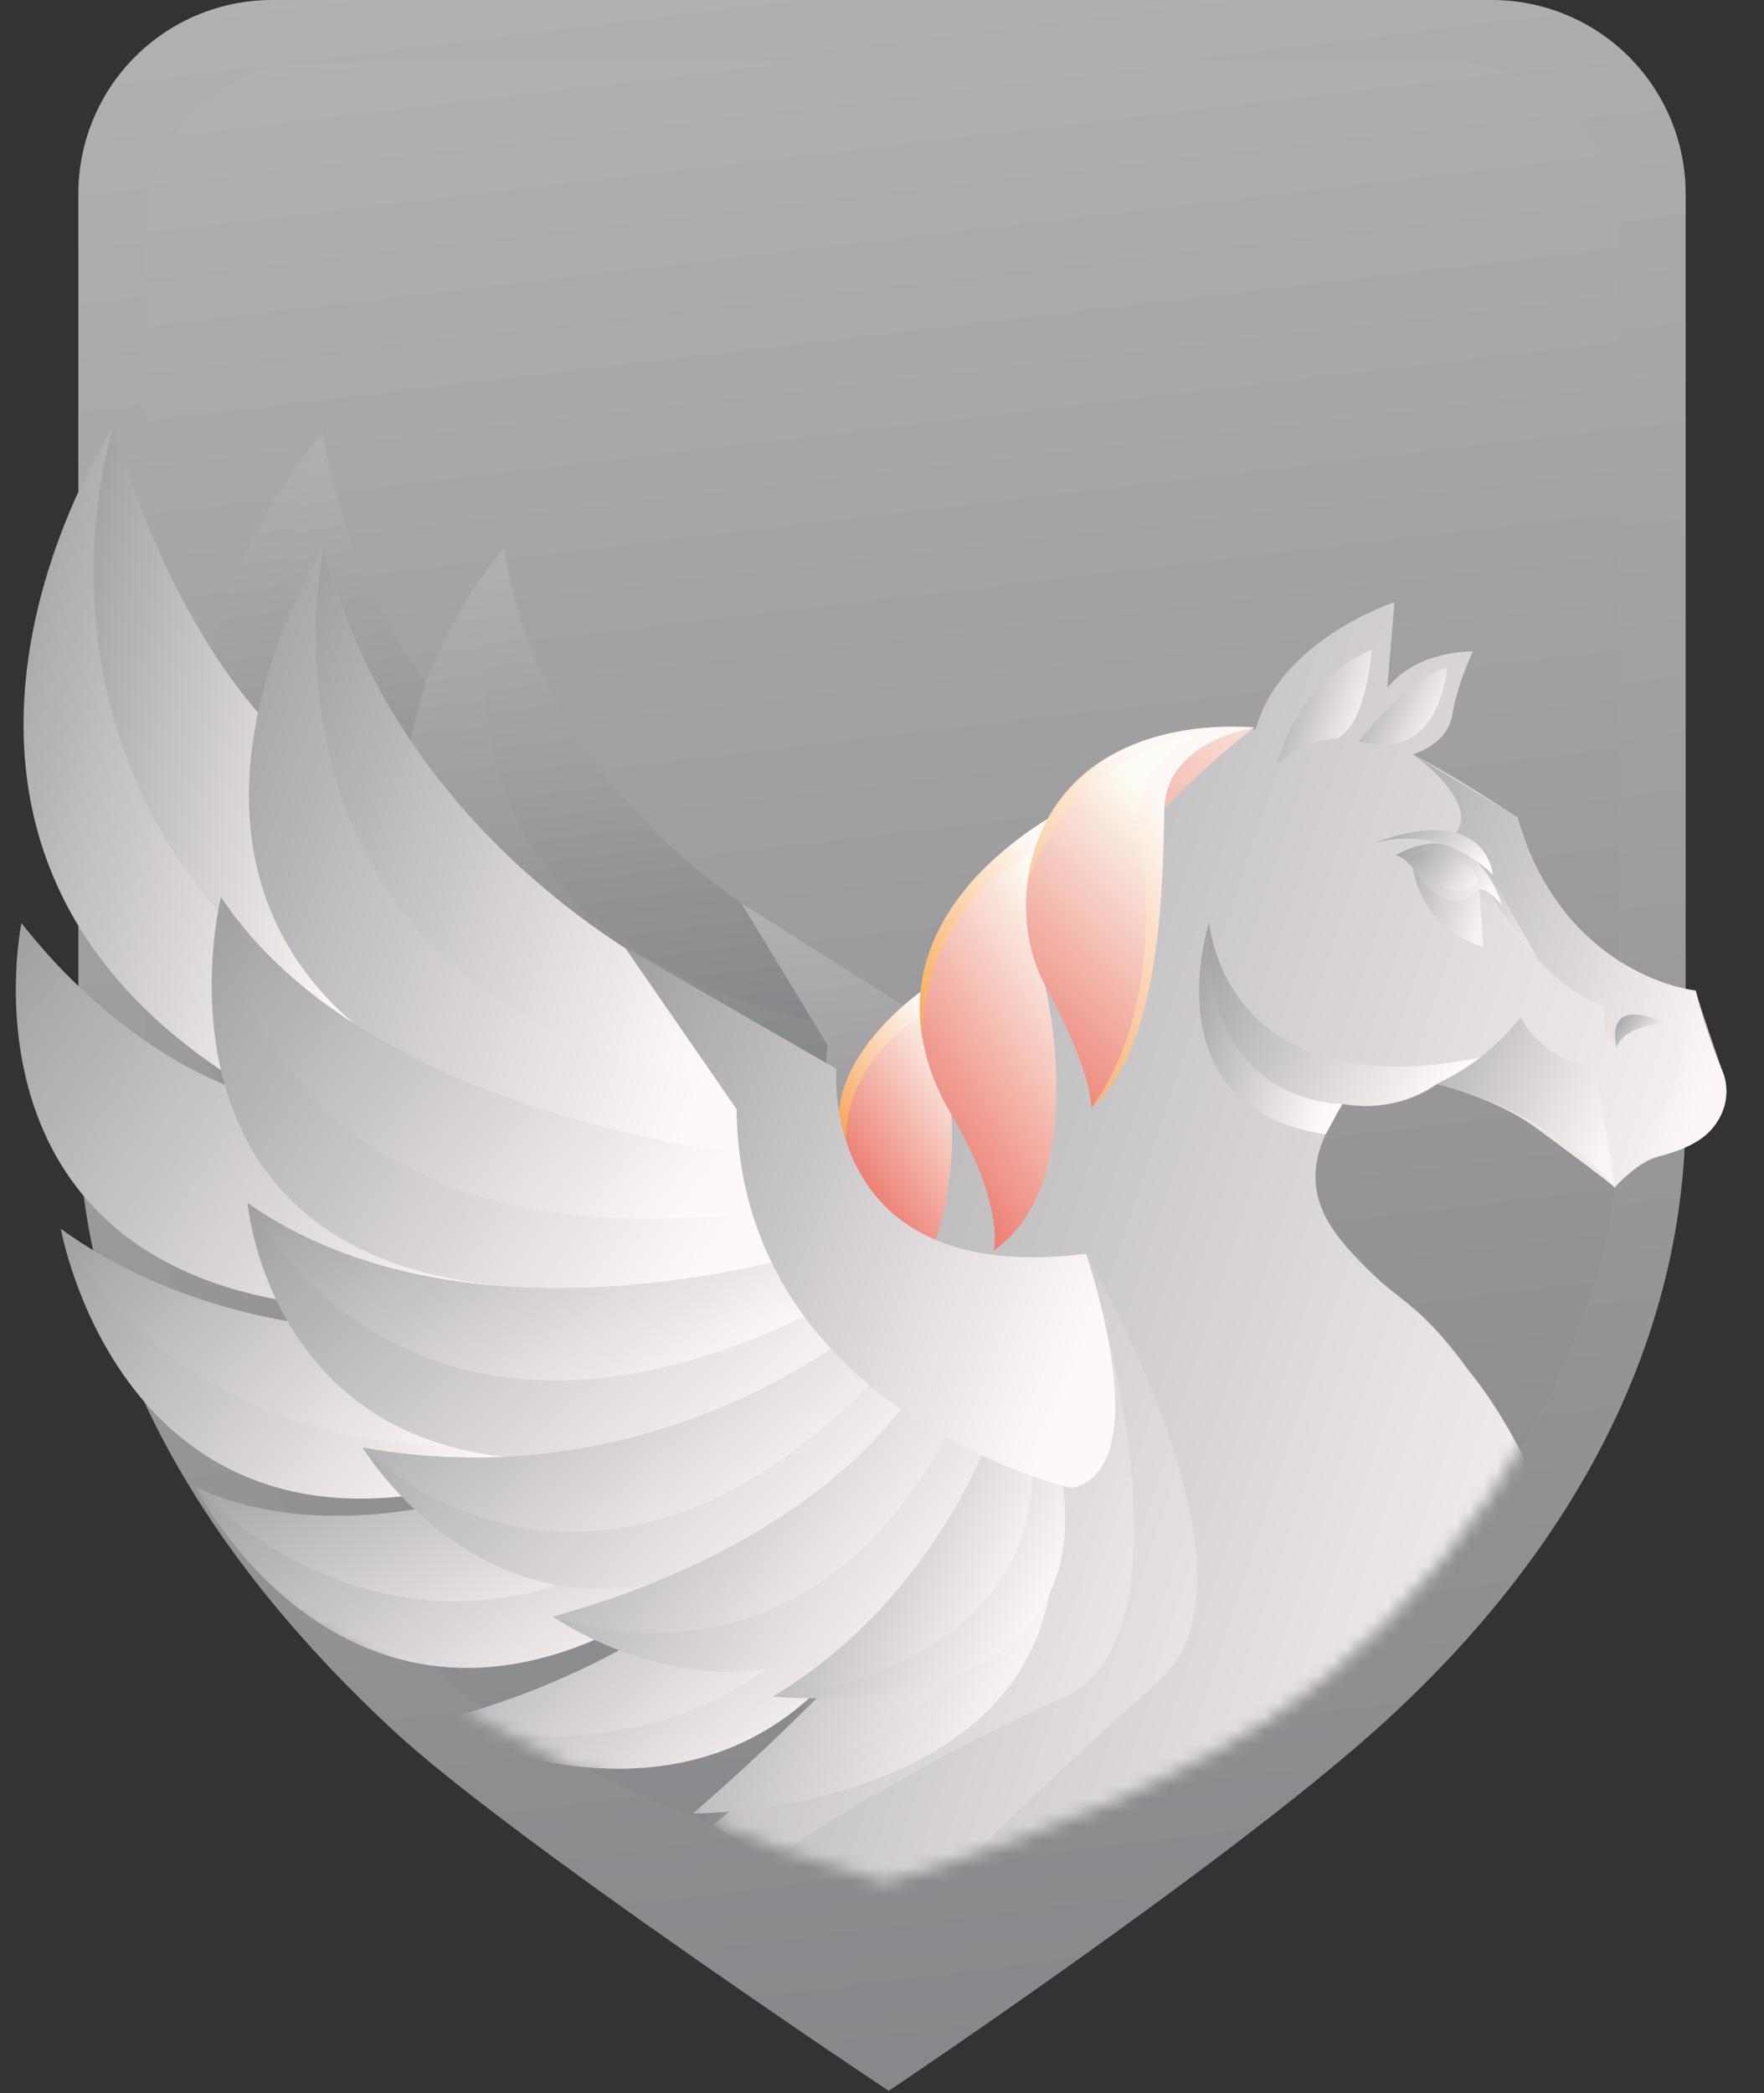 <svg width="129" height="153" viewBox="0 0 129 153" fill="none" xmlns="http://www.w3.org/2000/svg">
<rect x="0" y="0" width="129" height="153" fill="#333333" stroke="none"/>
<path d="M19.893 0C16.136 0 12.534 1.492 9.877 4.149C7.221 6.805 5.729 10.408 5.729 14.165V81.313C5.729 99.154 15.743 114.445 28.845 126.567C37.455 134.534 64.99 152.838 64.99 152.838C64.99 152.838 89.351 136.509 100.589 126.467C113.943 114.532 123.271 99.122 123.271 81.213V14.165C123.271 10.408 121.779 6.805 119.123 4.149C116.466 1.492 112.864 0 109.107 0H19.893Z" fill="url(#paint0_linear_545_1717)"/>
<path d="M64.741 137.638C62.6 137.028 60.405 136.342 58.193 135.591C44.654 130.907 38.302 126.965 34.291 124.063C28.929 119.884 24.235 114.911 20.372 109.316C16.483 103.746 13.545 97.569 11.679 91.037L11.64 90.898C10.961 87.855 10.616 84.746 10.612 81.629V16.997C10.612 13.682 11.929 10.504 14.273 8.16C16.617 5.816 19.796 4.499 23.11 4.499H105.892C109.207 4.499 112.386 5.816 114.729 8.16C117.073 10.504 118.39 13.682 118.39 16.997V81.509C118.389 84.939 118.005 88.358 117.245 91.703C113.912 103.551 106.658 114.596 96.774 122.82C91.627 127.031 85.391 129.978 80.525 132.078C75.383 134.253 70.112 136.11 64.741 137.638Z" fill="url(#paint1_linear_545_1717)"/>
<path d="M32.728 51.651C32.728 51.651 26.292 45.852 23.553 31.677C23.553 31.677 2.39 55.203 26.849 72.21L37.875 69.201L32.728 51.651Z" fill="url(#paint2_linear_545_1717)"/>
<path d="M32.729 51.651C32.729 51.651 26.292 45.852 23.553 31.677C23.553 31.677 12.379 53.927 35.709 69.918L37.865 69.201L32.729 51.651Z" fill="url(#paint3_linear_545_1717)"/>
<path d="M28.605 73.508C28.605 73.508 20.311 71.228 13.598 61.661C13.598 61.661 6.317 81.838 30.093 86.332L48.816 87.277L28.605 73.508Z" fill="url(#paint4_linear_545_1717)"/>
<path d="M28.605 73.508C28.605 73.508 20.311 71.228 13.598 61.661C13.598 61.661 11.724 77.439 38.141 84.695L48.816 87.277L28.605 73.508Z" fill="url(#paint5_linear_545_1717)"/>
<path d="M30.056 87.567C30.056 87.567 20.977 86.144 13.957 80.554C13.957 80.554 15.305 100.243 36.91 98.408L46.083 96.644L30.056 87.567Z" fill="url(#paint6_linear_545_1717)"/>
<path d="M30.056 87.567C30.056 87.567 20.977 86.144 13.957 80.554C13.957 80.554 18.642 93.405 37.504 95.57L46.083 96.646L30.056 87.567Z" fill="url(#paint7_linear_545_1717)"/>
<path d="M38.388 99.051C38.388 99.051 28.543 100.898 21.11 96.975C21.11 96.975 28.717 115.321 49.351 107.366C69.985 99.41 52.384 103.074 52.384 103.074L38.388 99.051Z" fill="url(#paint8_linear_545_1717)"/>
<path d="M38.388 99.051C38.388 99.051 28.543 100.898 21.11 96.975C21.11 96.975 32.256 110.565 50.237 102.902C70.517 94.258 51.343 101.137 51.343 101.137L38.388 99.051Z" fill="url(#paint9_linear_545_1717)"/>
<path d="M50.247 108.217C45.426 110.344 40.331 111.787 35.11 112.502C35.11 112.502 49.912 121.211 61.895 112.13C73.877 103.049 62.365 108.111 62.365 108.111L50.247 108.217Z" fill="url(#paint10_linear_545_1717)"/>
<path d="M50.247 108.217C45.426 110.344 40.331 111.787 35.11 112.503C35.11 112.503 50.857 117.851 62.108 108.111C73.359 98.371 61.167 106.8 61.167 106.8L50.247 108.217Z" fill="url(#paint11_linear_545_1717)"/>
<path d="M62.704 111.918C59.888 114.797 56.766 117.361 53.395 119.564C53.395 119.564 82.35 121.45 78.454 98.353L62.704 111.918Z" fill="url(#paint12_linear_545_1717)"/>
<path d="M62.704 111.918C59.888 114.797 56.766 117.361 53.395 119.564C53.395 119.564 78.49 115.757 78.454 98.353L62.704 111.918Z" fill="url(#paint13_linear_545_1717)"/>
<path d="M57.773 68.288C57.773 68.288 39.625 58.805 36.859 40.057C36.859 40.057 9.651 71.032 61.963 79.98L57.773 68.288Z" fill="url(#paint14_linear_545_1717)"/>
<path d="M57.774 68.288C57.774 68.288 39.626 58.805 36.859 40.057C36.859 40.057 26.343 68.517 62.371 75.267L57.774 68.288Z" fill="url(#paint15_linear_545_1717)"/>
<path d="M61.973 79.411C61.973 79.411 35.728 75.551 27.272 61.002C27.272 61.002 14.678 92.035 63.453 85.91L61.973 79.411Z" fill="url(#paint16_linear_545_1717)"/>
<path d="M61.973 79.411C61.973 79.411 35.728 75.551 27.272 61.002C27.272 61.002 25.704 84.779 62.826 82.723L61.973 79.411Z" fill="url(#paint17_linear_545_1717)"/>
<path d="M63.61 85.626C63.61 85.626 40.412 90.294 26.767 79.85C26.767 79.85 25.982 106.975 69.146 93.031L63.61 85.626Z" fill="url(#paint18_linear_545_1717)"/>
<path d="M63.61 85.626C63.61 85.626 40.412 90.294 26.767 79.85C26.767 79.85 35.165 100.327 65.737 88.608L63.61 85.626Z" fill="url(#paint19_linear_545_1717)"/>
<path d="M67.135 90.39C67.135 90.39 52.11 99.937 32.707 95.358C32.707 95.358 44.156 117.472 70.684 95.291L67.135 90.39Z" fill="url(#paint20_linear_545_1717)"/>
<path d="M67.135 90.39C67.135 90.39 52.11 99.937 32.707 95.358C32.707 95.358 46.234 110.716 68.521 93.046L67.135 90.39Z" fill="url(#paint21_linear_545_1717)"/>
<path d="M70.14 94.709C70.14 94.709 63.347 103.237 44.289 106.603C44.289 106.603 62.635 120.615 75.582 97.585L70.14 94.709Z" fill="url(#paint22_linear_545_1717)"/>
<path d="M70.14 94.709C70.14 94.709 63.347 103.237 44.289 106.603C44.289 106.603 60.783 113.904 72.894 96.434L70.14 94.709Z" fill="url(#paint23_linear_545_1717)"/>
<path d="M75.259 97.389C75.259 97.389 70.26 107.337 58.562 112.514C58.562 112.514 81.642 116.524 79.619 99.203L75.259 97.389Z" fill="url(#paint24_linear_545_1717)"/>
<path d="M75.259 97.389C75.259 97.389 70.26 107.337 58.562 112.514C58.562 112.514 77.543 112.667 77.97 98.142L75.259 97.389Z" fill="url(#paint25_linear_545_1717)"/>
<path d="M80.282 101.142C80.282 101.142 58.499 95.007 60.516 76.394L54.219 66.031L67.476 74.408C67.476 74.408 64.567 87.699 82.95 86.906C82.95 86.906 86.338 100.234 80.282 101.142Z" fill="url(#paint26_linear_545_1717)"/>
<path d="M54.219 66.031L67.476 74.408C67.476 74.408 64.626 87.659 82.95 86.906C82.95 86.906 86.218 100.589 80.282 101.142C80.282 101.142 85.007 99.516 80.756 90.18C80.756 90.18 65.292 89.477 65.339 75.457L54.219 66.031Z" fill="url(#paint27_linear_545_1717)"/>
<mask id="mask0_545_1717" style="mask-type:luminance" maskUnits="userSpaceOnUse" x="0" y="0" width="129" height="138">
<path d="M0 0.666V106.483L42.858 129.825L43.505 129.584C47.177 131.407 51.912 133.418 58.193 135.591C60.404 136.341 62.6 137.028 64.741 137.637C70.111 136.114 75.383 134.261 80.525 132.089C85.391 129.989 91.627 127.043 96.773 122.832C103.02 117.632 108.232 111.304 112.14 104.178L129 103.948V0.666H0Z" fill="white"/>
</mask>
<g mask="url(#mask0_545_1717)">
<path d="M52.163 133.378C63.29 125.051 62.267 115.07 65.651 91.662C65.682 91.449 65.713 91.231 65.747 91.011C65.877 90.158 66.031 89.274 66.207 88.359C66.787 85.273 67.53 82.22 68.435 79.213C68.562 78.798 68.689 78.388 68.827 77.984C70.652 72.344 72.834 67.986 75.118 64.635C75.645 63.851 76.18 63.133 76.716 62.459C79.617 58.812 82.582 56.617 85.111 55.295C86.861 54.352 88.757 53.709 90.719 53.392H90.739C91.09 53.341 91.362 53.317 91.549 53.305C91.735 53.294 91.831 53.296 91.831 53.296C93.629 46.746 101.975 44.02 101.975 44.02L101.453 50.28C103.655 47.498 107.713 47.614 107.713 47.614C107.713 47.614 106.552 50.049 106.205 52.253C105.882 54.305 103.641 55.048 103.341 55.14H103.316L103.435 55.201L103.668 55.321C105.972 56.536 109.109 58.544 110.387 59.377L110.944 59.74L110.965 59.755C111.15 60.385 111.358 60.981 111.567 61.549C111.567 61.549 111.567 61.567 111.567 61.577C115.28 71.257 123.546 72.373 123.997 72.426H124.016C124.016 72.426 124.036 72.514 124.077 72.679C124.532 74.514 125.129 76.312 125.863 78.055L125.94 78.235C126.337 79.15 126.36 80.185 126.004 81.117C125.862 81.499 125.674 81.861 125.444 82.197C124.489 83.589 122.764 84.13 121.152 84.583C119.66 85.002 118.082 86.804 118.082 86.804C118.062 86.689 113.526 83.314 112.236 82.379C109.295 80.239 105.096 79.243 105.096 79.243C101.792 81.562 98.199 80.693 98.199 80.693C98.095 80.844 98.003 80.995 97.899 81.144C97.532 81.707 97.21 82.297 96.934 82.909C94.913 87.418 97.356 90.239 100.626 93.364C102.437 95.097 104.102 95.609 107.452 100.251C107.452 100.251 117.561 112.04 114.737 127.306L65.196 141.766L52.163 133.378Z" fill="url(#paint28_linear_545_1717)"/>
<path opacity="0.7" d="M103.965 62.265L108.291 64.043C108.291 64.043 112.155 71.926 117.333 73.549C117.333 73.549 117.023 75.404 118.26 76.639C118.26 76.639 119.497 72.698 122.279 75.404C125.061 78.109 118.074 86.126 118.074 86.126C118.074 86.126 119.364 84.869 121.121 84.542C122.819 84.224 127.457 82.668 125.912 78.186C124.367 73.704 123.979 72.389 123.979 72.389C123.979 72.389 114.475 71.54 110.918 59.716L103.272 55.097C103.272 55.097 110.842 60.41 103.965 62.265Z" fill="url(#paint29_linear_545_1717)"/>
<path d="M118.217 76.562C118.217 76.562 117.098 72.659 121.811 74.784C121.815 74.784 118.805 74.9 118.217 76.562Z" fill="url(#paint30_linear_545_1717)"/>
<path opacity="0.7" d="M103.192 62.157C103.192 62.157 102.976 67.462 108.485 69.24L108.107 64.168L103.192 62.157Z" fill="url(#paint31_linear_545_1717)"/>
<path opacity="0.5" d="M103.153 62.051C103.153 62.051 107.307 61.624 108.715 63.655C109.76 65.164 112.465 70.124 112.465 70.124L108.099 65.141C108.099 65.141 104.658 66.341 103.153 62.051Z" fill="url(#paint32_linear_545_1717)"/>
<path d="M99.355 54.199C99.355 54.199 103.325 49.187 105.825 48.81C105.819 48.81 105.354 55.909 99.355 54.199Z" fill="url(#paint33_linear_545_1717)"/>
<path d="M93.329 55.967C93.329 55.967 94.748 49.794 100.312 47.477C100.312 47.477 99.965 52.895 97.763 53.997C97.761 53.997 95.791 53.852 93.329 55.967Z" fill="url(#paint34_linear_545_1717)"/>
<path opacity="0.7" d="M105.064 79.21C105.064 79.21 108.225 78.08 111.209 74.369C111.746 75.349 112.507 76.188 113.431 76.818C114.354 77.447 115.413 77.85 116.522 77.992C116.522 77.992 117.157 80.345 118.09 86.814C118.084 86.812 114.432 81.764 105.064 79.21Z" fill="url(#paint35_linear_545_1717)"/>
<path d="M98.871 80.766C94.782 80.297 87.62 80.948 88.43 67.385C88.43 67.385 89.357 81.122 108.282 77.296C108.282 77.296 106.147 78.764 105.065 79.209C103.255 80.457 101.056 81.01 98.871 80.766Z" fill="url(#paint36_linear_545_1717)"/>
<path d="M98.152 80.693C98.152 80.693 87.689 80.879 88.43 67.385C88.43 67.385 83.968 81.007 96.95 82.918L98.152 80.693Z" fill="url(#paint37_linear_545_1717)"/>
<path d="M91.718 53.169C91.718 53.169 79.822 53.315 77.014 60.115C77.014 60.115 67.294 65.438 67.618 72.31C67.618 72.31 59.707 77.905 63.469 85.445C67.231 92.986 66.243 95.383 66.243 95.383C66.243 95.383 68.225 91.509 68.5 89.092C68.821 86.388 69.01 82.399 69.572 81.169C69.572 81.169 73.689 87.959 72.68 91.409C72.68 91.409 76.55 88.516 76.483 83.84C76.412 78.939 75.679 74.059 76.463 71.72C76.463 71.72 80.21 77.819 79.926 80.711C79.926 80.711 84.239 76.986 85.133 59.157C85.133 59.161 87.566 56.416 91.718 53.169Z" fill="url(#paint38_linear_545_1717)"/>
<path d="M66.239 95.393C66.239 95.393 66.812 91.913 62.581 85.742C58.35 79.57 66.045 73.324 67.614 72.31L69.552 81.419C69.552 81.419 70.411 88.794 66.239 95.393Z" fill="url(#paint39_linear_545_1717)"/>
<path opacity="0.7" d="M67.602 72.296C67.602 72.296 58.78 78.233 62.062 84.875C62.062 84.875 60.233 78.631 68.022 73.777L67.602 72.296Z" fill="url(#paint40_linear_545_1717)"/>
<path d="M72.679 91.409C72.679 91.409 73.489 88.027 69.543 81.41C65.596 74.793 66.069 66.434 76.79 59.748L76.43 72.035C76.43 72.035 79.865 86.412 72.679 91.409Z" fill="url(#paint41_linear_545_1717)"/>
<path opacity="0.7" d="M76.694 59.828C76.694 59.828 65.676 65.827 67.441 75.808C67.441 75.808 66.996 67.046 75.657 62.166L76.694 59.828Z" fill="url(#paint42_linear_545_1717)"/>
<path d="M79.768 81.003C79.768 81.003 80.107 78.805 76.435 72.043C72.763 65.282 75.755 52.293 91.727 53.17C91.727 53.17 85.234 54.15 85.142 59.157C85.05 64.164 84.968 76.594 79.768 81.003Z" fill="url(#paint43_linear_545_1717)"/>
<path opacity="0.7" d="M91.6 53.189L91.717 53.169C91.385 53.139 91.052 53.128 90.719 53.136C87.422 52.971 76.625 53.638 75.11 64.577C75.11 64.577 77.645 55.538 88.065 53.565C84.267 54.716 82.83 58.092 83.32 61.103C85.477 74.378 79.768 81.003 79.768 81.003C85.106 76.413 84.991 64.197 85.132 59.16C85.261 54.618 90.506 53.398 91.541 53.203H91.668L91.6 53.189Z" fill="url(#paint44_linear_545_1717)"/>
<path d="M109.836 66.168C109.836 66.168 107.895 59.292 102.069 62.508C102.069 62.508 102.761 62.611 103.665 63.896C104.547 65.15 106.104 66.776 108.095 65.088C108.219 64.98 108.611 64.768 109.836 66.168Z" fill="url(#paint45_linear_545_1717)"/>
<path d="M109.174 63.945C109.174 63.945 108.768 58.538 100.412 61.65C100.412 61.65 105.082 59.969 109.174 63.945Z" fill="url(#paint46_linear_545_1717)"/>
<path opacity="0.5" d="M103.192 62.714C103.192 62.714 106.11 66.66 108.119 64.517C107.709 62.506 104.494 61.659 103.192 62.714Z" fill="url(#paint47_linear_545_1717)"/>
<mask id="mask1_545_1717" style="mask-type:luminance" maskUnits="userSpaceOnUse" x="52" y="44" width="75" height="98">
<path d="M52.163 133.378C63.29 125.051 62.267 115.07 65.651 91.662C65.682 91.449 65.713 91.231 65.747 91.011C65.877 90.158 66.031 89.274 66.207 88.359C66.787 85.273 67.53 82.22 68.435 79.213C68.562 78.798 68.689 78.388 68.827 77.984C70.652 72.344 72.834 67.986 75.118 64.635C75.645 63.851 76.18 63.133 76.716 62.459C79.617 58.812 82.582 56.617 85.111 55.295C86.861 54.352 88.757 53.709 90.719 53.392H90.739C91.09 53.341 91.362 53.317 91.549 53.305C91.735 53.294 91.831 53.296 91.831 53.296C93.629 46.746 101.975 44.02 101.975 44.02L101.453 50.28C103.655 47.498 107.713 47.614 107.713 47.614C107.713 47.614 106.552 50.049 106.205 52.253C105.882 54.305 103.641 55.048 103.341 55.14H103.316L103.435 55.201L103.668 55.321C105.972 56.536 109.109 58.544 110.387 59.377L110.944 59.74L110.965 59.755C111.15 60.385 111.358 60.981 111.567 61.549C111.567 61.549 111.567 61.567 111.567 61.577C115.28 71.257 123.546 72.373 123.997 72.426H124.016C124.016 72.426 124.036 72.514 124.077 72.679C124.532 74.514 125.129 76.312 125.863 78.055L125.94 78.235C126.337 79.15 126.36 80.185 126.004 81.117C125.862 81.499 125.674 81.861 125.444 82.197C124.489 83.589 122.764 84.13 121.152 84.583C119.66 85.002 118.082 86.804 118.082 86.804C118.062 86.689 113.526 83.314 112.236 82.379C109.295 80.239 105.096 79.243 105.096 79.243C101.792 81.562 98.199 80.693 98.199 80.693C98.095 80.844 98.003 80.995 97.899 81.144C97.532 81.707 97.21 82.297 96.934 82.909C94.913 87.418 97.356 90.239 100.626 93.364C102.437 95.097 104.102 95.609 107.452 100.251C107.452 100.251 117.561 112.04 114.737 127.306L65.196 141.766L52.163 133.378Z" fill="white"/>
</mask>
<g mask="url(#mask1_545_1717)">
<g style="mix-blend-mode:multiply" opacity="0.35">
<path d="M79.421 91.676C79.421 91.676 93.329 115.304 84.756 122.875C72.222 133.937 63.075 143.941 63.075 143.941L47.956 133.486L62.812 97.111L79.421 91.676Z" fill="url(#paint48_linear_545_1717)"/>
</g>
<g style="mix-blend-mode:multiply" opacity="0.35">
<path d="M79.422 91.676C79.422 91.676 88.367 119.358 77.734 124.085C62.458 130.872 49.877 140.439 49.877 140.439L36.073 120.972L72.895 95.207L79.422 91.676Z" fill="url(#paint49_linear_545_1717)"/>
</g>
</g>
<path d="M20.781 54.062C20.781 54.062 13.108 47.724 8.295 31.162C8.295 31.162 -11.31 60.765 17.19 78.9L28.623 74.418L20.781 54.062Z" fill="url(#paint50_linear_545_1717)"/>
<path d="M20.781 54.062C20.781 54.062 13.108 47.724 8.295 31.162C8.295 31.162 -0.751 58.434 26.4 75.455L28.623 74.418L20.781 54.062Z" fill="url(#paint51_linear_545_1717)"/>
<path d="M19.24 80.283C19.24 80.283 10.04 78.266 1.568 67.487C1.568 67.487 -3.576 91.993 22.528 95.35L42.739 94.926L19.24 80.283Z" fill="url(#paint52_linear_545_1717)"/>
<path d="M19.24 80.283C19.24 80.283 10.04 78.266 1.568 67.487C1.568 67.487 1.643 86.329 30.948 92.748L42.739 94.926L19.24 80.283Z" fill="url(#paint53_linear_545_1717)"/>
<path d="M22.656 96.814C22.656 96.814 12.728 95.877 4.457 89.837C4.457 89.837 8.505 113.045 31.445 109.093L41.051 106.248L22.656 96.814Z" fill="url(#paint54_linear_545_1717)"/>
<path d="M22.656 96.814C22.656 96.814 12.728 95.877 4.457 89.837C4.457 89.837 11.181 104.67 31.707 105.68L41.055 106.248L22.656 96.814Z" fill="url(#paint55_linear_545_1717)"/>
<path d="M33.113 109.74C33.113 109.74 22.795 112.736 14.302 108.705C14.302 108.705 24.888 129.808 45.975 118.682C67.062 107.556 48.661 113.342 48.661 113.342L33.113 109.74Z" fill="url(#paint56_linear_545_1717)"/>
<path d="M33.113 109.74C33.113 109.74 22.795 112.736 14.302 108.705C14.302 108.705 28.056 123.881 46.336 113.322C66.953 101.414 47.287 111.132 47.287 111.132L33.113 109.74Z" fill="url(#paint57_linear_545_1717)"/>
<path d="M47.051 119.609C47.051 119.609 40.406 123.867 31.379 125.932C31.379 125.932 48.412 135.028 60.067 123.287C71.722 111.546 60.042 118.488 60.042 118.488L47.051 119.609Z" fill="url(#paint58_linear_545_1717)"/>
<path d="M47.051 119.609C47.051 119.609 40.406 123.867 31.379 125.931C31.379 125.931 48.981 130.97 59.767 118.507C70.554 106.044 58.573 117.031 58.573 117.031L47.051 119.609Z" fill="url(#paint59_linear_545_1717)"/>
<path d="M60.905 122.969C60.905 122.969 55.909 128.102 50.667 132.564C50.667 132.564 83.244 132.644 76.01 105.607L60.905 122.969Z" fill="url(#paint60_linear_545_1717)"/>
<path d="M60.905 122.969C60.905 122.969 55.909 128.102 50.667 132.564C50.667 132.564 78.353 126.218 76.01 105.607L60.905 122.969Z" fill="url(#paint61_linear_545_1717)"/>
<path d="M49.845 71.695C49.845 71.695 29.119 61.961 23.675 39.986C23.675 39.986 -1.419 78.917 55.888 85.206L49.845 71.695Z" fill="url(#paint62_linear_545_1717)"/>
<path d="M49.846 71.695C49.846 71.695 29.119 61.961 23.675 39.986C23.675 39.986 16.154 74.563 55.702 79.588L49.846 71.695Z" fill="url(#paint63_linear_545_1717)"/>
<path d="M55.821 84.526C55.821 84.526 27.152 82.117 16.156 65.58C16.156 65.58 6.746 103.372 58.267 92.102L55.821 84.526Z" fill="url(#paint64_linear_545_1717)"/>
<path d="M55.821 84.526C55.821 84.526 27.153 82.117 16.156 65.58C16.156 65.58 17.623 93.872 57.173 88.379L55.821 84.526Z" fill="url(#paint65_linear_545_1717)"/>
<path d="M58.401 91.752C58.401 91.752 34.128 99.19 18.107 87.947C18.107 87.947 20.842 120.138 65.319 100.065L58.401 91.752Z" fill="url(#paint66_linear_545_1717)"/>
<path d="M58.401 91.752C58.401 91.752 34.128 99.19 18.107 87.947C18.107 87.947 29.823 111.508 61.075 95.108L58.401 91.752Z" fill="url(#paint67_linear_545_1717)"/>
<path d="M62.812 97.105C62.812 97.105 47.953 109.652 26.529 105.825C26.529 105.825 41.737 131.074 67.266 102.617L62.812 97.105Z" fill="url(#paint68_linear_545_1717)"/>
<path d="M62.812 97.105C62.812 97.105 47.953 109.652 26.529 105.825C26.529 105.825 43.074 122.903 64.651 100.139L62.812 97.105Z" fill="url(#paint69_linear_545_1717)"/>
<path d="M66.609 101.972C66.609 101.972 60.448 112.633 40.443 118.18C40.443 118.18 61.979 133.275 72.826 104.915L66.609 101.972Z" fill="url(#paint70_linear_545_1717)"/>
<path d="M66.609 101.972C66.609 101.972 60.448 112.633 40.443 118.18C40.443 118.18 59.105 125.469 69.791 103.78L66.609 101.972Z" fill="url(#paint71_linear_545_1717)"/>
<path d="M72.454 104.717C72.454 104.717 68.403 116.91 56.539 124.007C56.539 124.007 81.829 126.853 77.373 106.503L72.454 104.717Z" fill="url(#paint72_linear_545_1717)"/>
<path d="M72.454 104.717C72.454 104.717 68.403 116.91 56.539 124.007C56.539 124.007 76.928 122.622 75.459 105.382L72.454 104.717Z" fill="url(#paint73_linear_545_1717)"/>
<path d="M78.341 108.76C78.341 108.76 54.157 103.284 53.861 81.072L45.734 69.309L61.065 78.141C61.065 78.141 59.693 94.119 79.321 91.668C79.321 91.676 84.719 107.18 78.341 108.76Z" fill="url(#paint74_linear_545_1717)"/>
<path d="M45.734 69.316L61.065 78.148C61.065 78.148 59.76 94.075 79.321 91.676C79.321 91.676 84.634 107.611 78.341 108.756C78.341 108.756 83.193 106.442 77.398 95.734C77.398 95.734 60.714 96.173 58.911 79.564L45.734 69.316Z" fill="url(#paint75_linear_545_1717)"/>
<path d="M78.439 108.76C78.439 108.76 54.256 103.284 53.96 81.072L45.834 69.309L61.165 78.131C61.165 78.131 59.793 94.111 79.421 91.659C79.421 91.676 84.818 107.18 78.439 108.76Z" fill="url(#paint76_linear_545_1717)"/>
</g>
<defs>
<linearGradient id="paint0_linear_545_1717" x1="12.309" y1="180.814" x2="-17.784" y2="-63.399" gradientUnits="userSpaceOnUse">
<stop stop-color="#808285"/>
<stop offset="1" stop-color="#C6C1C1"/>
</linearGradient>
<linearGradient id="paint1_linear_545_1717" x1="16.646" y1="162.008" x2="-8.295" y2="-51.039" gradientUnits="userSpaceOnUse">
<stop stop-color="#808285"/>
<stop offset="1" stop-color="#C6C1C1"/>
</linearGradient>
<linearGradient id="paint2_linear_545_1717" x1="16.33" y1="79.63" x2="5.569" y2="15.691" gradientUnits="userSpaceOnUse">
<stop stop-color="#808285"/>
<stop offset="1" stop-color="#C6C1C1"/>
</linearGradient>
<linearGradient id="paint3_linear_545_1717" x1="21.829" y1="76.918" x2="9.171" y2="17.587" gradientUnits="userSpaceOnUse">
<stop stop-color="#808285"/>
<stop offset="1" stop-color="#C6C1C1"/>
</linearGradient>
<linearGradient id="paint4_linear_545_1717" x1="14.578" y1="91.966" x2="11.809" y2="50.599" gradientUnits="userSpaceOnUse">
<stop stop-color="#808285"/>
<stop offset="1" stop-color="#C6C1C1"/>
</linearGradient>
<linearGradient id="paint5_linear_545_1717" x1="15.542" y1="91.966" x2="12.694" y2="50.61" gradientUnits="userSpaceOnUse">
<stop stop-color="#808285"/>
<stop offset="1" stop-color="#C6C1C1"/>
</linearGradient>
<linearGradient id="paint6_linear_545_1717" x1="15.755" y1="101.819" x2="14.213" y2="72.744" gradientUnits="userSpaceOnUse">
<stop stop-color="#808285"/>
<stop offset="1" stop-color="#C6C1C1"/>
</linearGradient>
<linearGradient id="paint7_linear_545_1717" x1="15.755" y1="99.591" x2="14.519" y2="73.547" gradientUnits="userSpaceOnUse">
<stop stop-color="#808285"/>
<stop offset="1" stop-color="#C6C1C1"/>
</linearGradient>
<linearGradient id="paint8_linear_545_1717" x1="23.253" y1="111.634" x2="22.637" y2="91.553" gradientUnits="userSpaceOnUse">
<stop stop-color="#808285"/>
<stop offset="1" stop-color="#C6C1C1"/>
</linearGradient>
<linearGradient id="paint9_linear_545_1717" x1="23.262" y1="106.758" x2="22.989" y2="93.35" gradientUnits="userSpaceOnUse">
<stop stop-color="#808285"/>
<stop offset="1" stop-color="#C6C1C1"/>
</linearGradient>
<linearGradient id="paint10_linear_545_1717" x1="36.915" y1="118.015" x2="36.48" y2="102.519" gradientUnits="userSpaceOnUse">
<stop stop-color="#808285"/>
<stop offset="1" stop-color="#C6C1C1"/>
</linearGradient>
<linearGradient id="paint11_linear_545_1717" x1="36.889" y1="115.9" x2="36.35" y2="98.797" gradientUnits="userSpaceOnUse">
<stop stop-color="#808285"/>
<stop offset="1" stop-color="#C6C1C1"/>
</linearGradient>
<linearGradient id="paint12_linear_545_1717" x1="54.819" y1="123.49" x2="52.105" y2="89.239" gradientUnits="userSpaceOnUse">
<stop stop-color="#808285"/>
<stop offset="1" stop-color="#C6C1C1"/>
</linearGradient>
<linearGradient id="paint13_linear_545_1717" x1="54.798" y1="123.446" x2="52.056" y2="89.26" gradientUnits="userSpaceOnUse">
<stop stop-color="#808285"/>
<stop offset="1" stop-color="#C6C1C1"/>
</linearGradient>
<linearGradient id="paint14_linear_545_1717" x1="31.588" y1="87.288" x2="24.076" y2="23.41" gradientUnits="userSpaceOnUse">
<stop stop-color="#808285"/>
<stop offset="1" stop-color="#C6C1C1"/>
</linearGradient>
<linearGradient id="paint15_linear_545_1717" x1="36.939" y1="81.712" x2="29.971" y2="25.459" gradientUnits="userSpaceOnUse">
<stop stop-color="#808285"/>
<stop offset="1" stop-color="#C6C1C1"/>
</linearGradient>
<linearGradient id="paint16_linear_545_1717" x1="27.919" y1="91.417" x2="25.231" y2="49.888" gradientUnits="userSpaceOnUse">
<stop stop-color="#808285"/>
<stop offset="1" stop-color="#C6C1C1"/>
</linearGradient>
<linearGradient id="paint17_linear_545_1717" x1="29.254" y1="86.848" x2="27.198" y2="51.53" gradientUnits="userSpaceOnUse">
<stop stop-color="#808285"/>
<stop offset="1" stop-color="#C6C1C1"/>
</linearGradient>
<linearGradient id="paint18_linear_545_1717" x1="29.138" y1="100.158" x2="28.071" y2="72.354" gradientUnits="userSpaceOnUse">
<stop stop-color="#808285"/>
<stop offset="1" stop-color="#C6C1C1"/>
</linearGradient>
<linearGradient id="paint19_linear_545_1717" x1="28.948" y1="94.495" x2="28.345" y2="74.433" gradientUnits="userSpaceOnUse">
<stop stop-color="#808285"/>
<stop offset="1" stop-color="#C6C1C1"/>
</linearGradient>
<linearGradient id="paint20_linear_545_1717" x1="34.833" y1="107.871" x2="33.95" y2="83.934" gradientUnits="userSpaceOnUse">
<stop stop-color="#808285"/>
<stop offset="1" stop-color="#C6C1C1"/>
</linearGradient>
<linearGradient id="paint21_linear_545_1717" x1="34.712" y1="103.589" x2="34.178" y2="85.507" gradientUnits="userSpaceOnUse">
<stop stop-color="#808285"/>
<stop offset="1" stop-color="#C6C1C1"/>
</linearGradient>
<linearGradient id="paint22_linear_545_1717" x1="46.041" y1="113.775" x2="44.768" y2="87.695" gradientUnits="userSpaceOnUse">
<stop stop-color="#808285"/>
<stop offset="1" stop-color="#C6C1C1"/>
</linearGradient>
<linearGradient id="paint23_linear_545_1717" x1="45.891" y1="110.571" x2="44.926" y2="88.865" gradientUnits="userSpaceOnUse">
<stop stop-color="#808285"/>
<stop offset="1" stop-color="#C6C1C1"/>
</linearGradient>
<linearGradient id="paint24_linear_545_1717" x1="59.748" y1="115.758" x2="58.006" y2="90.693" gradientUnits="userSpaceOnUse">
<stop stop-color="#808285"/>
<stop offset="1" stop-color="#C6C1C1"/>
</linearGradient>
<linearGradient id="paint25_linear_545_1717" x1="59.648" y1="115.283" x2="57.846" y2="90.881" gradientUnits="userSpaceOnUse">
<stop stop-color="#808285"/>
<stop offset="1" stop-color="#C6C1C1"/>
</linearGradient>
<linearGradient id="paint26_linear_545_1717" x1="55.881" y1="107.568" x2="49.574" y2="51.322" gradientUnits="userSpaceOnUse">
<stop stop-color="#808285"/>
<stop offset="1" stop-color="#C6C1C1"/>
</linearGradient>
<linearGradient id="paint27_linear_545_1717" x1="55.878" y1="107.568" x2="49.562" y2="51.324" gradientUnits="userSpaceOnUse">
<stop stop-color="#808285"/>
<stop offset="1" stop-color="#C6C1C1"/>
</linearGradient>
<linearGradient id="paint28_linear_545_1717" x1="11.725" y1="72.627" x2="144.988" y2="116.734" gradientUnits="userSpaceOnUse">
<stop stop-color="#808285"/>
<stop offset="0.84" stop-color="#FFF8F8"/>
</linearGradient>
<linearGradient id="paint29_linear_545_1717" x1="90.747" y1="64.178" x2="132.221" y2="77.572" gradientUnits="userSpaceOnUse">
<stop stop-color="#808285"/>
<stop offset="0.84" stop-color="#FFF8F8"/>
</linearGradient>
<linearGradient id="paint30_linear_545_1717" x1="116.076" y1="74.857" x2="121.178" y2="78.283" gradientUnits="userSpaceOnUse">
<stop stop-color="#808285"/>
<stop offset="0.84" stop-color="#FFF8F8"/>
</linearGradient>
<linearGradient id="paint31_linear_545_1717" x1="100.301" y1="64.23" x2="109.85" y2="67.346" gradientUnits="userSpaceOnUse">
<stop stop-color="#808285"/>
<stop offset="0.84" stop-color="#FFF8F8"/>
</linearGradient>
<linearGradient id="paint32_linear_545_1717" x1="98.07" y1="64.387" x2="112.922" y2="71.833" gradientUnits="userSpaceOnUse">
<stop stop-color="#808285"/>
<stop offset="0.84" stop-color="#FFF8F8"/>
</linearGradient>
<linearGradient id="paint33_linear_545_1717" x1="95.824" y1="50.465" x2="106.157" y2="55.627" gradientUnits="userSpaceOnUse">
<stop stop-color="#808285"/>
<stop offset="0.84" stop-color="#FFF8F8"/>
</linearGradient>
<linearGradient id="paint34_linear_545_1717" x1="89.517" y1="49.962" x2="101.861" y2="54.394" gradientUnits="userSpaceOnUse">
<stop stop-color="#808285"/>
<stop offset="0.84" stop-color="#FFF8F8"/>
</linearGradient>
<linearGradient id="paint35_linear_545_1717" x1="97.956" y1="78.011" x2="119.459" y2="87.838" gradientUnits="userSpaceOnUse">
<stop stop-color="#808285"/>
<stop offset="0.84" stop-color="#FFF8F8"/>
</linearGradient>
<linearGradient id="paint36_linear_545_1717" x1="77.498" y1="71.318" x2="105.51" y2="89.445" gradientUnits="userSpaceOnUse">
<stop stop-color="#808285"/>
<stop offset="0.84" stop-color="#FFF8F8"/>
</linearGradient>
<linearGradient id="paint37_linear_545_1717" x1="81.979" y1="71.931" x2="101.196" y2="77.583" gradientUnits="userSpaceOnUse">
<stop stop-color="#808285"/>
<stop offset="0.84" stop-color="#FFF8F8"/>
</linearGradient>
<linearGradient id="paint38_linear_545_1717" x1="71.264" y1="78.002" x2="101.749" y2="53.672" gradientUnits="userSpaceOnUse">
<stop stop-color="#EA6659"/>
<stop offset="1" stop-color="#FCFDF4"/>
</linearGradient>
<linearGradient id="paint39_linear_545_1717" x1="61.166" y1="87.567" x2="72.652" y2="80.15" gradientUnits="userSpaceOnUse">
<stop stop-color="#EA6659"/>
<stop offset="1" stop-color="#FCFDF4"/>
</linearGradient>
<linearGradient id="paint40_linear_545_1717" x1="59.995" y1="81.712" x2="69.636" y2="75.486" gradientUnits="userSpaceOnUse">
<stop stop-color="#FBB040"/>
<stop offset="0.9" stop-color="#FFF8F8"/>
</linearGradient>
<linearGradient id="paint41_linear_545_1717" x1="61.074" y1="84.395" x2="82.192" y2="70.76" gradientUnits="userSpaceOnUse">
<stop offset="0.11" stop-color="#EA6659"/>
<stop offset="0.94" stop-color="#FCFDF4"/>
</linearGradient>
<linearGradient id="paint42_linear_545_1717" x1="65.141" y1="72.272" x2="78.951" y2="63.355" gradientUnits="userSpaceOnUse">
<stop stop-color="#FBB040"/>
<stop offset="0.9" stop-color="#FFF8F8"/>
</linearGradient>
<linearGradient id="paint43_linear_545_1717" x1="69.325" y1="78.347" x2="87.209" y2="61.646" gradientUnits="userSpaceOnUse">
<stop stop-color="#EA6659"/>
<stop offset="1" stop-color="#FCFDF4"/>
</linearGradient>
<linearGradient id="paint44_linear_545_1717" x1="69.155" y1="75.411" x2="90.272" y2="61.776" gradientUnits="userSpaceOnUse">
<stop stop-color="#FBB040"/>
<stop offset="0.9" stop-color="#FFF8F8"/>
</linearGradient>
<linearGradient id="paint45_linear_545_1717" x1="97.83" y1="62.973" x2="107.741" y2="70.416" gradientUnits="userSpaceOnUse">
<stop stop-color="#808285"/>
<stop offset="0.84" stop-color="#FFF8F8"/>
</linearGradient>
<linearGradient id="paint46_linear_545_1717" x1="95.63" y1="61.639" x2="102.988" y2="70.271" gradientUnits="userSpaceOnUse">
<stop stop-color="#808285"/>
<stop offset="0.84" stop-color="#FFF8F8"/>
</linearGradient>
<linearGradient id="paint47_linear_545_1717" x1="100.504" y1="63.106" x2="106.841" y2="67.812" gradientUnits="userSpaceOnUse">
<stop stop-color="#808285"/>
<stop offset="0.84" stop-color="#FFF8F8"/>
</linearGradient>
<linearGradient id="paint48_linear_545_1717" x1="26.347" y1="106.972" x2="97.567" y2="130.529" gradientUnits="userSpaceOnUse">
<stop stop-color="#808285"/>
<stop offset="0.84" stop-color="#FFF8F8"/>
</linearGradient>
<linearGradient id="paint49_linear_545_1717" x1="10.494" y1="105.948" x2="90.019" y2="139.321" gradientUnits="userSpaceOnUse">
<stop stop-color="#808285"/>
<stop offset="0.84" stop-color="#FFF8F8"/>
</linearGradient>
<linearGradient id="paint50_linear_545_1717" x1="-12.962" y1="45.133" x2="37.661" y2="57.589" gradientUnits="userSpaceOnUse">
<stop stop-color="#808285"/>
<stop offset="0.84" stop-color="#FFF8F8"/>
</linearGradient>
<linearGradient id="paint51_linear_545_1717" x1="-5.035" y1="44.125" x2="36.505" y2="53.041" gradientUnits="userSpaceOnUse">
<stop stop-color="#808285"/>
<stop offset="0.84" stop-color="#FFF8F8"/>
</linearGradient>
<linearGradient id="paint52_linear_545_1717" x1="-21.537" y1="75.642" x2="36.711" y2="113.597" gradientUnits="userSpaceOnUse">
<stop stop-color="#808285"/>
<stop offset="0.84" stop-color="#FFF8F8"/>
</linearGradient>
<linearGradient id="paint53_linear_545_1717" x1="-20.901" y1="75.518" x2="36.586" y2="113.179" gradientUnits="userSpaceOnUse">
<stop stop-color="#808285"/>
<stop offset="0.84" stop-color="#FFF8F8"/>
</linearGradient>
<linearGradient id="paint54_linear_545_1717" x1="-15.516" y1="95.605" x2="28.55" y2="131.33" gradientUnits="userSpaceOnUse">
<stop stop-color="#808285"/>
<stop offset="0.84" stop-color="#FFF8F8"/>
</linearGradient>
<linearGradient id="paint55_linear_545_1717" x1="-15.518" y1="94.64" x2="21.973" y2="131.145" gradientUnits="userSpaceOnUse">
<stop stop-color="#808285"/>
<stop offset="0.84" stop-color="#FFF8F8"/>
</linearGradient>
<linearGradient id="paint56_linear_545_1717" x1="-8.51" y1="112.573" x2="20.186" y2="152.197" gradientUnits="userSpaceOnUse">
<stop stop-color="#808285"/>
<stop offset="0.84" stop-color="#FFF8F8"/>
</linearGradient>
<linearGradient id="paint57_linear_545_1717" x1="-8.321" y1="110.223" x2="10.028" y2="144.591" gradientUnits="userSpaceOnUse">
<stop stop-color="#808285"/>
<stop offset="0.84" stop-color="#FFF8F8"/>
</linearGradient>
<linearGradient id="paint58_linear_545_1717" x1="12.899" y1="120.208" x2="41.957" y2="153.663" gradientUnits="userSpaceOnUse">
<stop stop-color="#808285"/>
<stop offset="0.84" stop-color="#FFF8F8"/>
</linearGradient>
<linearGradient id="paint59_linear_545_1717" x1="13.428" y1="116.766" x2="46.292" y2="149.585" gradientUnits="userSpaceOnUse">
<stop stop-color="#808285"/>
<stop offset="0.84" stop-color="#FFF8F8"/>
</linearGradient>
<linearGradient id="paint60_linear_545_1717" x1="36.263" y1="113.496" x2="80.793" y2="132.532" gradientUnits="userSpaceOnUse">
<stop stop-color="#808285"/>
<stop offset="0.84" stop-color="#FFF8F8"/>
</linearGradient>
<linearGradient id="paint61_linear_545_1717" x1="36.758" y1="113.496" x2="80.211" y2="131.432" gradientUnits="userSpaceOnUse">
<stop stop-color="#808285"/>
<stop offset="0.84" stop-color="#FFF8F8"/>
</linearGradient>
<linearGradient id="paint62_linear_545_1717" x1="-2.362" y1="53.22" x2="64.048" y2="77.383" gradientUnits="userSpaceOnUse">
<stop stop-color="#808285"/>
<stop offset="0.84" stop-color="#FFF8F8"/>
</linearGradient>
<linearGradient id="paint63_linear_545_1717" x1="5.313" y1="51.576" x2="62.924" y2="72.281" gradientUnits="userSpaceOnUse">
<stop stop-color="#808285"/>
<stop offset="0.84" stop-color="#FFF8F8"/>
</linearGradient>
<linearGradient id="paint64_linear_545_1717" x1="-7.869" y1="73.956" x2="52.005" y2="113.037" gradientUnits="userSpaceOnUse">
<stop stop-color="#808285"/>
<stop offset="0.84" stop-color="#FFF8F8"/>
</linearGradient>
<linearGradient id="paint65_linear_545_1717" x1="-6.23" y1="72.46" x2="45.561" y2="111.919" gradientUnits="userSpaceOnUse">
<stop stop-color="#808285"/>
<stop offset="0.84" stop-color="#FFF8F8"/>
</linearGradient>
<linearGradient id="paint66_linear_545_1717" x1="-7.66" y1="93.422" x2="34.89" y2="140.31" gradientUnits="userSpaceOnUse">
<stop stop-color="#808285"/>
<stop offset="0.84" stop-color="#FFF8F8"/>
</linearGradient>
<linearGradient id="paint67_linear_545_1717" x1="-5.344" y1="91.741" x2="22.373" y2="131.847" gradientUnits="userSpaceOnUse">
<stop stop-color="#808285"/>
<stop offset="0.84" stop-color="#FFF8F8"/>
</linearGradient>
<linearGradient id="paint68_linear_545_1717" x1="4.296" y1="102.679" x2="47.726" y2="143.232" gradientUnits="userSpaceOnUse">
<stop stop-color="#808285"/>
<stop offset="0.84" stop-color="#FFF8F8"/>
</linearGradient>
<linearGradient id="paint69_linear_545_1717" x1="5.723" y1="101.456" x2="39.49" y2="139.254" gradientUnits="userSpaceOnUse">
<stop stop-color="#808285"/>
<stop offset="0.84" stop-color="#FFF8F8"/>
</linearGradient>
<linearGradient id="paint70_linear_545_1717" x1="22.769" y1="107.89" x2="66.172" y2="138.24" gradientUnits="userSpaceOnUse">
<stop stop-color="#808285"/>
<stop offset="0.84" stop-color="#FFF8F8"/>
</linearGradient>
<linearGradient id="paint71_linear_545_1717" x1="24.425" y1="107.06" x2="62.375" y2="135.033" gradientUnits="userSpaceOnUse">
<stop stop-color="#808285"/>
<stop offset="0.84" stop-color="#FFF8F8"/>
</linearGradient>
<linearGradient id="paint72_linear_545_1717" x1="44.88" y1="110.402" x2="79.522" y2="127.035" gradientUnits="userSpaceOnUse">
<stop stop-color="#808285"/>
<stop offset="0.84" stop-color="#FFF8F8"/>
</linearGradient>
<linearGradient id="paint73_linear_545_1717" x1="46.171" y1="110.363" x2="78.165" y2="124.12" gradientUnits="userSpaceOnUse">
<stop stop-color="#808285"/>
<stop offset="0.84" stop-color="#FFF8F8"/>
</linearGradient>
<linearGradient id="paint74_linear_545_1717" x1="26.239" y1="80.855" x2="87.888" y2="105.227" gradientUnits="userSpaceOnUse">
<stop stop-color="#808285"/>
<stop offset="0.84" stop-color="#FFF8F8"/>
</linearGradient>
<linearGradient id="paint75_linear_545_1717" x1="26.26" y1="80.859" x2="87.856" y2="105.192" gradientUnits="userSpaceOnUse">
<stop stop-color="#808285"/>
<stop offset="0.84" stop-color="#FFF8F8"/>
</linearGradient>
<linearGradient id="paint76_linear_545_1717" x1="26.339" y1="80.855" x2="87.987" y2="105.226" gradientUnits="userSpaceOnUse">
<stop stop-color="#808285"/>
<stop offset="0.84" stop-color="#FFF8F8"/>
</linearGradient>
</defs>
</svg>
